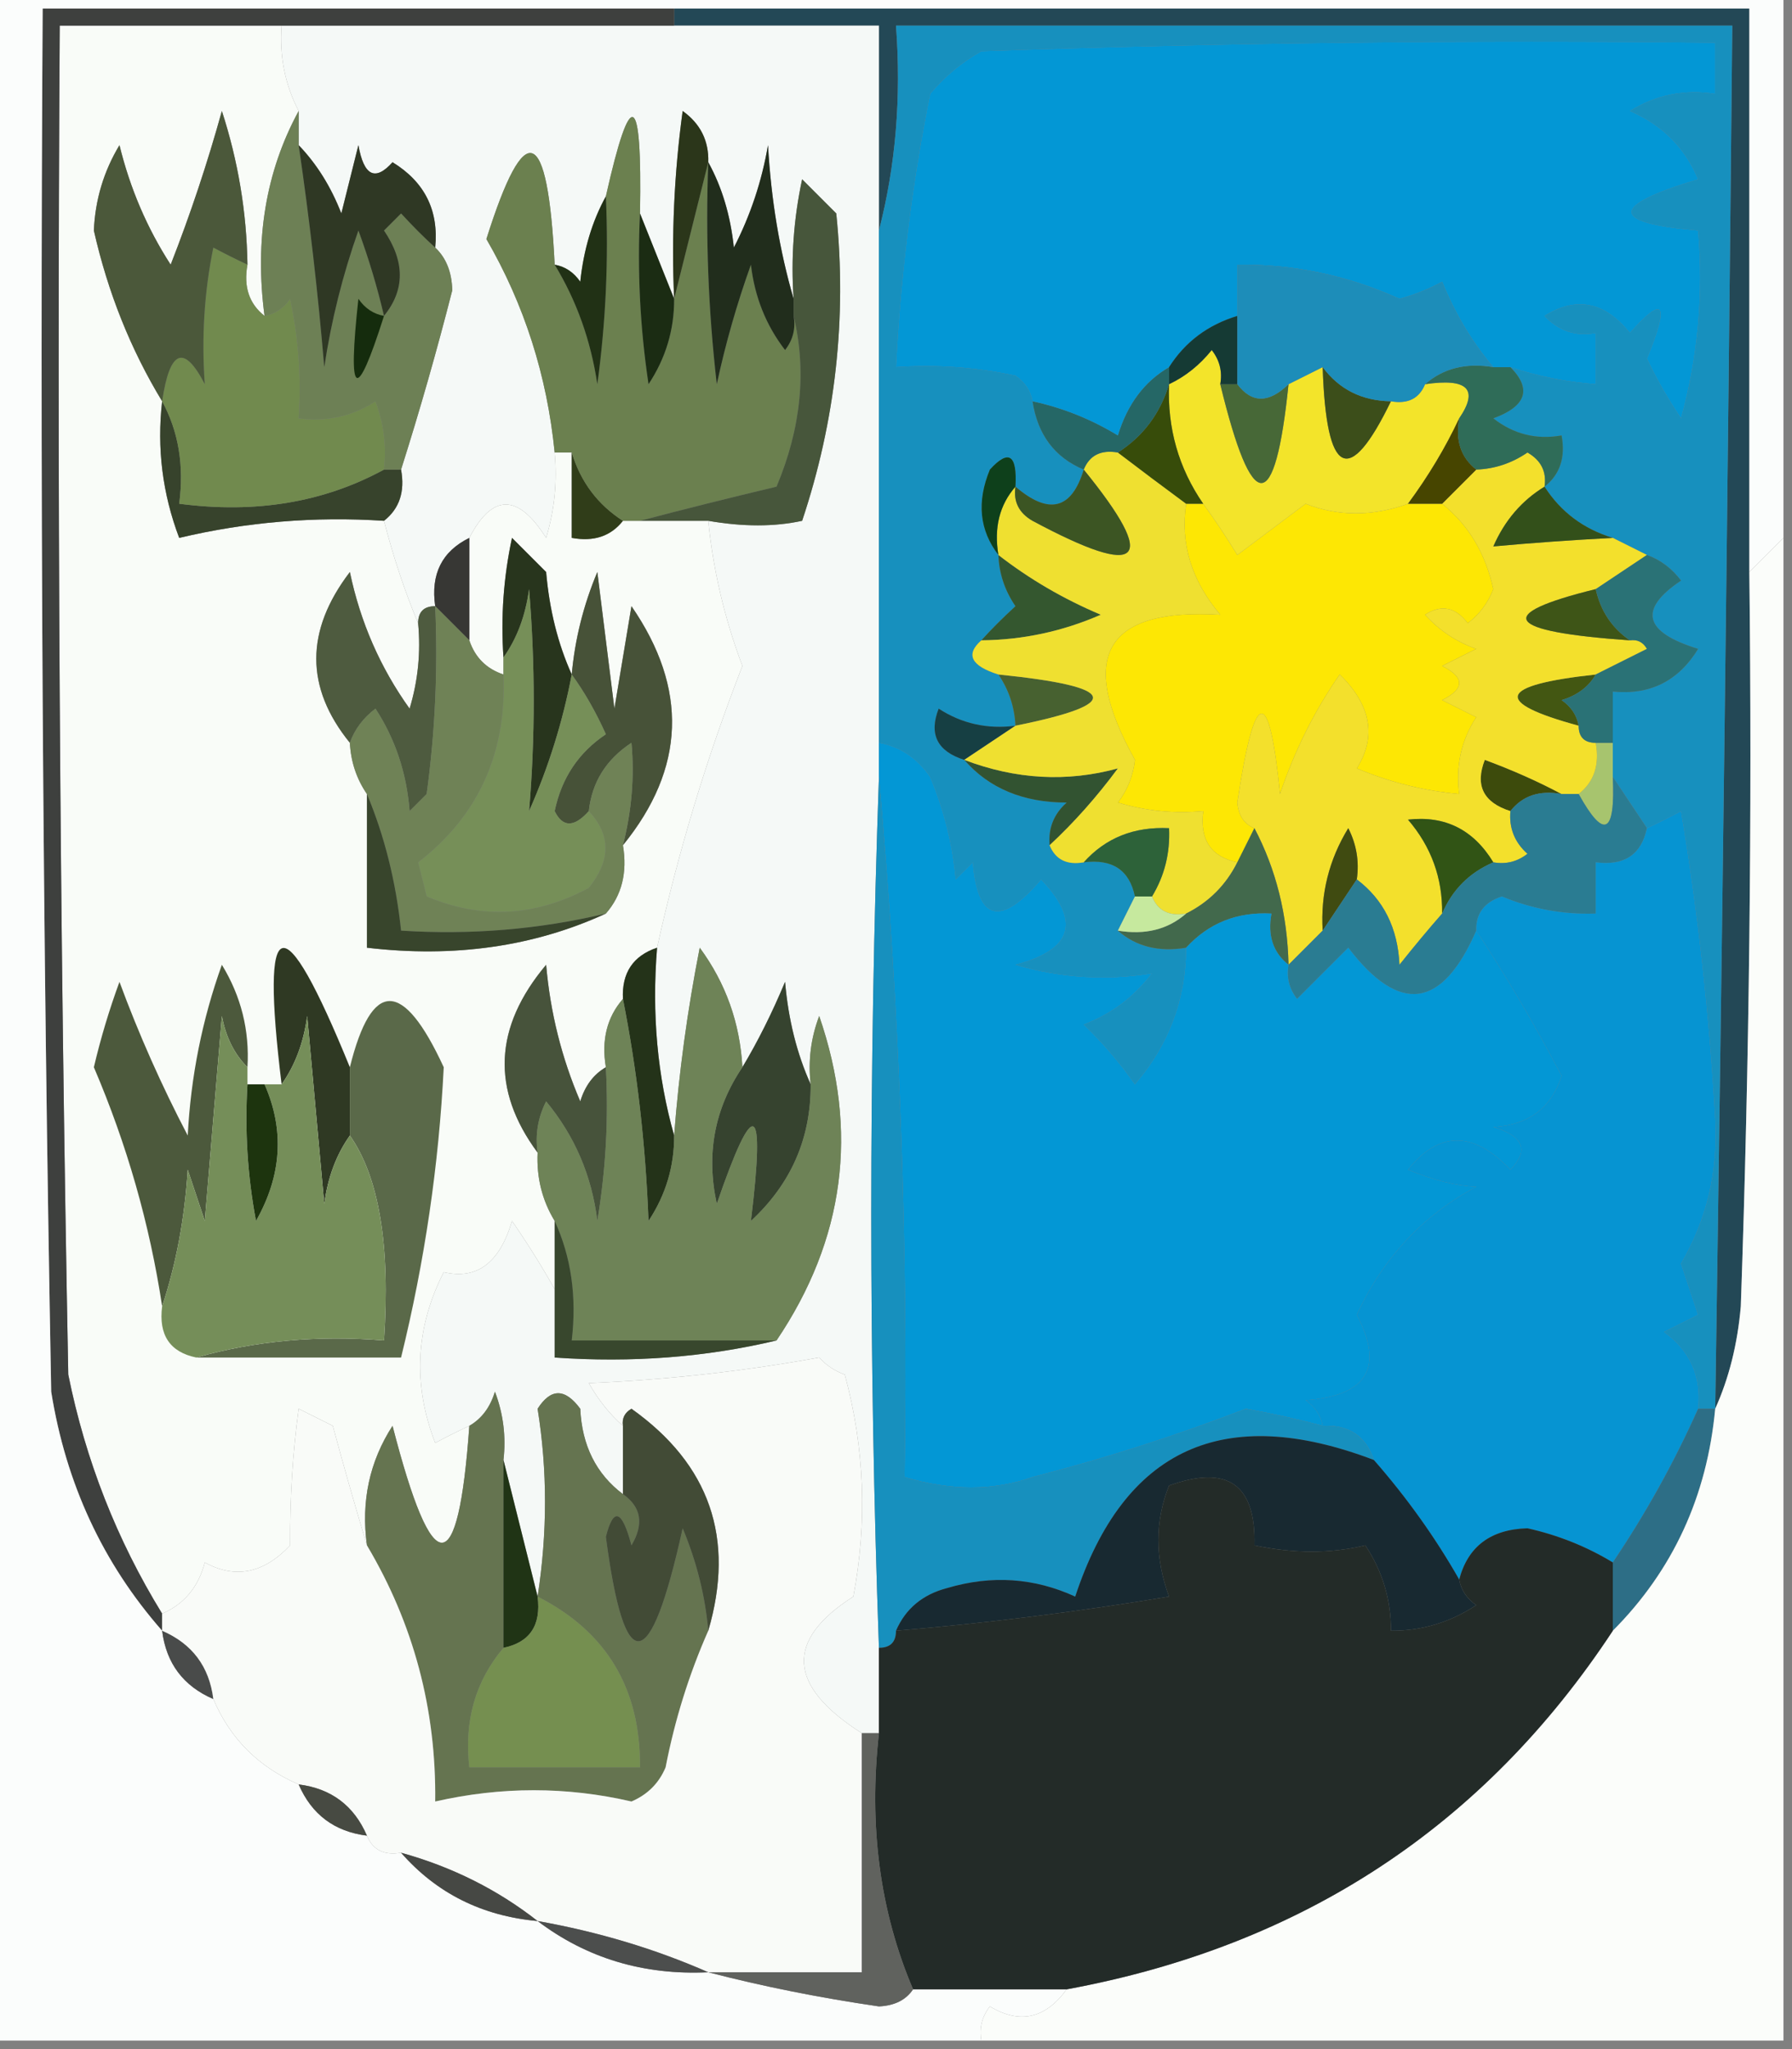 <?xml version="1.0" encoding="UTF-8"?>
<!DOCTYPE svg PUBLIC "-//W3C//DTD SVG 1.1//EN" "http://www.w3.org/Graphics/SVG/1.1/DTD/svg11.dtd">
<svg xmlns="http://www.w3.org/2000/svg" version="1.1" width="105px" height="120px" style="shape-rendering:geometricPrecision; text-rendering:geometricPrecision; image-rendering:optimizeQuality; fill-rule:evenodd; clip-rule:evenodd" xmlns:xlink="http://www.w3.org/1999/xlink">
<rect width="100%" height="100%" fill="#808080" stroke="none"/>
<g><path style="opacity:1" fill="#234856" d="M 39.5,1.5 C 39.5,1.167 39.5,0.833 39.5,0.5C 60.5,0.5 81.5,0.5 102.5,0.5C 102.5,11.5 102.5,22.5 102.5,33.5C 102.667,47.837 102.5,62.17 102,76.5C 101.809,78.708 101.309,80.708 100.5,82.5C 100.91,55.531 101.243,28.531 101.5,1.5C 85.167,1.5 68.833,1.5 52.5,1.5C 52.817,5.702 52.483,9.702 51.5,13.5C 51.5,9.5 51.5,5.5 51.5,1.5C 47.5,1.5 43.5,1.5 39.5,1.5 Z"/></g>
<g><path style="opacity:1" fill="#f5f9f7" d="M 16.5,1.5 C 24.167,1.5 31.833,1.5 39.5,1.5C 43.5,1.5 47.5,1.5 51.5,1.5C 51.5,5.5 51.5,9.5 51.5,13.5C 51.5,23.5 51.5,33.5 51.5,43.5C 51.5,44.167 51.5,44.833 51.5,45.5C 50.901,62.58 50.901,79.58 51.5,96.5C 51.5,98.167 51.5,99.833 51.5,101.5C 51.167,101.5 50.833,101.5 50.5,101.5C 46.146,98.732 45.979,96.066 50,93.5C 50.828,89.129 50.661,84.795 49.5,80.5C 48.914,80.291 48.414,79.957 48,79.5C 43.586,80.303 39.086,80.803 34.5,81C 35.066,81.995 35.733,82.828 36.5,83.5C 36.5,84.833 36.5,86.167 36.5,87.5C 34.933,86.319 34.099,84.653 34,82.5C 33.107,81.289 32.274,81.289 31.5,82.5C 32.079,86.096 32.079,89.763 31.5,93.5C 30.833,90.833 30.167,88.167 29.5,85.5C 29.657,84.127 29.49,82.793 29,81.5C 28.722,82.416 28.222,83.082 27.5,83.5C 26.85,83.804 26.183,84.137 25.5,84.5C 24.177,81.087 24.344,77.753 26,74.5C 27.943,74.959 29.276,73.959 30,71.5C 30.934,72.858 31.768,74.192 32.5,75.5C 32.5,76.833 32.5,78.167 32.5,79.5C 37.032,79.818 41.366,79.485 45.5,78.5C 49.492,72.577 50.325,66.244 48,59.5C 47.51,60.793 47.343,62.127 47.5,63.5C 46.691,61.708 46.191,59.708 46,57.5C 45.243,59.315 44.41,60.981 43.5,62.5C 43.357,59.903 42.523,57.569 41,55.5C 40.281,59.145 39.781,62.812 39.5,66.5C 38.518,63.038 38.185,59.371 38.5,55.5C 39.75,49.844 41.416,44.344 43.5,39C 42.455,36.23 41.788,33.397 41.5,30.5C 43.541,30.854 45.374,30.854 47,30.5C 48.959,24.631 49.625,18.631 49,12.5C 48.333,11.833 47.667,11.167 47,10.5C 46.503,12.81 46.337,15.143 46.5,17.5C 45.681,14.695 45.181,11.695 45,8.5C 44.64,10.608 43.973,12.608 43,14.5C 42.802,12.618 42.302,10.952 41.5,9.5C 41.539,8.244 41.039,7.244 40,6.5C 39.501,10.152 39.335,13.818 39.5,17.5C 38.833,15.833 38.167,14.167 37.5,12.5C 37.629,5.325 36.962,4.991 35.5,11.5C 34.698,12.952 34.198,14.618 34,16.5C 33.617,15.944 33.117,15.611 32.5,15.5C 32.099,7.315 30.765,6.815 28.5,14C 30.721,17.831 32.054,21.998 32.5,26.5C 32.66,28.199 32.493,29.866 32,31.5C 30.35,28.894 28.85,28.894 27.5,31.5C 25.896,32.287 25.229,33.62 25.5,35.5C 24.833,35.5 24.5,35.833 24.5,36.5C 23.715,34.626 23.048,32.626 22.5,30.5C 23.404,29.791 23.737,28.791 23.5,27.5C 24.596,24.044 25.596,20.544 26.5,17C 26.472,15.93 26.139,15.097 25.5,14.5C 25.716,12.319 24.883,10.653 23,9.5C 21.984,10.634 21.317,10.301 21,8.5C 20.667,9.833 20.333,11.167 20,12.5C 19.392,10.934 18.558,9.6 17.5,8.5C 17.5,7.833 17.5,7.167 17.5,6.5C 16.699,4.958 16.366,3.292 16.5,1.5 Z"/></g>
<g><path style="opacity:1" fill="#f9fcf8" d="M 16.5,1.5 C 16.366,3.292 16.699,4.958 17.5,6.5C 15.577,10.029 14.911,14.029 15.5,18.5C 14.596,17.791 14.263,16.791 14.5,15.5C 14.453,12.432 13.953,9.432 13,6.5C 12.152,9.56 11.152,12.56 10,15.5C 8.619,13.365 7.619,11.032 7,8.5C 6.077,10.034 5.577,11.701 5.5,13.5C 6.321,17.128 7.655,20.461 9.5,23.5C 9.187,26.247 9.52,28.913 10.5,31.5C 14.43,30.567 18.43,30.234 22.5,30.5C 23.048,32.626 23.715,34.626 24.5,36.5C 24.66,38.199 24.494,39.866 24,41.5C 22.282,39.103 21.115,36.436 20.5,33.5C 17.878,36.935 17.878,40.269 20.5,43.5C 20.557,44.609 20.89,45.609 21.5,46.5C 21.5,49.5 21.5,52.5 21.5,55.5C 26.619,56.103 31.285,55.436 35.5,53.5C 36.434,52.432 36.768,51.099 36.5,49.5C 40.162,44.999 40.328,40.332 37,35.5C 36.667,37.5 36.333,39.5 36,41.5C 35.667,38.833 35.333,36.167 35,33.5C 34.187,35.436 33.687,37.436 33.5,39.5C 32.691,37.708 32.191,35.708 32,33.5C 31.333,32.833 30.667,32.167 30,31.5C 29.503,33.81 29.337,36.143 29.5,38.5C 29.5,38.833 29.5,39.167 29.5,39.5C 28.5,39.167 27.833,38.5 27.5,37.5C 27.5,35.5 27.5,33.5 27.5,31.5C 28.85,28.894 30.35,28.894 32,31.5C 32.493,29.866 32.66,28.199 32.5,26.5C 32.833,26.5 33.167,26.5 33.5,26.5C 33.5,28.167 33.5,29.833 33.5,31.5C 34.791,31.737 35.791,31.404 36.5,30.5C 36.833,30.5 37.167,30.5 37.5,30.5C 38.833,30.5 40.167,30.5 41.5,30.5C 41.788,33.397 42.455,36.23 43.5,39C 41.416,44.344 39.75,49.844 38.5,55.5C 37.094,55.973 36.427,56.973 36.5,58.5C 35.566,59.568 35.232,60.901 35.5,62.5C 34.778,62.917 34.278,63.584 34,64.5C 32.908,61.956 32.241,59.289 32,56.5C 28.937,60.147 28.77,63.814 31.5,67.5C 31.433,68.959 31.766,70.292 32.5,71.5C 32.5,72.833 32.5,74.167 32.5,75.5C 31.768,74.192 30.934,72.858 30,71.5C 29.276,73.959 27.943,74.959 26,74.5C 24.344,77.753 24.177,81.087 25.5,84.5C 26.183,84.137 26.85,83.804 27.5,83.5C 26.853,92.627 25.353,92.627 23,83.5C 21.648,85.594 21.148,87.927 21.5,90.5C 20.835,88.302 20.168,85.969 19.5,83.5C 18.833,83.167 18.167,82.833 17.5,82.5C 17.149,85.084 16.983,87.751 17,90.5C 15.445,92.146 13.778,92.479 12,91.5C 11.623,92.942 10.79,93.942 9.5,94.5C 6.845,90.185 5.012,85.518 4,80.5C 3.5,54.169 3.333,27.835 3.5,1.5C 7.833,1.5 12.167,1.5 16.5,1.5 Z"/></g>
<g><path style="opacity:1" fill="#28351d" d="M 33.5,39.5 C 32.978,42.253 32.145,44.92 31,47.5C 31.363,43.199 31.363,38.866 31,34.5C 30.79,36.058 30.29,37.392 29.5,38.5C 29.337,36.143 29.503,33.81 30,31.5C 30.667,32.167 31.333,32.833 32,33.5C 32.191,35.708 32.691,37.708 33.5,39.5 Z"/></g>
<g><path style="opacity:1" fill="#373734" d="M 27.5,31.5 C 27.5,33.5 27.5,35.5 27.5,37.5C 26.833,36.833 26.167,36.167 25.5,35.5C 25.229,33.62 25.896,32.287 27.5,31.5 Z"/></g>
<g><path style="opacity:1" fill="#4e5b3f" d="M 24.5,36.5 C 24.5,35.833 24.833,35.5 25.5,35.5C 25.665,39.182 25.499,42.848 25,46.5C 24.667,46.833 24.333,47.167 24,47.5C 23.829,45.285 23.163,43.285 22,41.5C 21.283,42.044 20.783,42.711 20.5,43.5C 17.878,40.269 17.878,36.935 20.5,33.5C 21.115,36.436 22.282,39.103 24,41.5C 24.494,39.866 24.66,38.199 24.5,36.5 Z"/></g>
<g><path style="opacity:1" fill="#475238" d="M 36.5,49.5 C 37.014,47.488 37.181,45.488 37,43.5C 35.519,44.471 34.685,45.804 34.5,47.5C 33.636,48.463 32.97,48.463 32.5,47.5C 32.901,45.566 33.901,44.066 35.5,43C 34.915,41.698 34.248,40.531 33.5,39.5C 33.687,37.436 34.187,35.436 35,33.5C 35.333,36.167 35.667,38.833 36,41.5C 36.333,39.5 36.667,37.5 37,35.5C 40.328,40.332 40.162,44.999 36.5,49.5 Z"/></g>
<g><path style="opacity:1" fill="#768f58" d="M 33.5,39.5 C 34.248,40.531 34.915,41.698 35.5,43C 33.901,44.066 32.901,45.566 32.5,47.5C 32.97,48.463 33.636,48.463 34.5,47.5C 35.801,48.885 35.801,50.385 34.5,52C 31.376,53.688 28.209,53.854 25,52.5C 24.833,51.833 24.667,51.167 24.5,50.5C 28.025,47.777 29.692,44.11 29.5,39.5C 29.5,39.167 29.5,38.833 29.5,38.5C 30.29,37.392 30.79,36.058 31,34.5C 31.363,38.866 31.363,43.199 31,47.5C 32.145,44.92 32.978,42.253 33.5,39.5 Z"/></g>
<g><path style="opacity:1" fill="#1790be" d="M 100.5,82.5 C 100.167,82.5 99.833,82.5 99.5,82.5C 99.704,80.61 99.037,79.11 97.5,78C 98.167,77.667 98.833,77.333 99.5,77C 99.167,76 98.833,75 98.5,74C 100.014,71.413 100.68,68.579 100.5,65.5C 100.163,59.461 99.497,53.461 98.5,47.5C 97.817,47.863 97.15,48.196 96.5,48.5C 95.833,47.5 95.167,46.5 94.5,45.5C 94.5,44.833 94.5,44.167 94.5,43.5C 94.5,42.5 94.5,41.5 94.5,40.5C 96.681,40.716 98.347,39.883 99.5,38C 96.311,37.019 95.978,35.686 98.5,34C 97.956,33.283 97.289,32.783 96.5,32.5C 95.833,32.167 95.167,31.833 94.5,31.5C 92.781,30.978 91.448,29.978 90.5,28.5C 91.404,27.791 91.737,26.791 91.5,25.5C 90.022,25.762 88.689,25.429 87.5,24.5C 89.435,23.787 89.768,22.787 88.5,21.5C 90.117,22.038 91.784,22.371 93.5,22.5C 93.5,21.5 93.5,20.5 93.5,19.5C 92.325,19.719 91.325,19.386 90.5,18.5C 92.365,17.334 94.032,17.667 95.5,19.5C 97.508,17.238 97.841,17.738 96.5,21C 97.071,22.205 97.738,23.372 98.5,24.5C 99.489,20.893 99.823,17.226 99.5,13.5C 94.305,13.058 94.305,12.058 99.5,10.5C 98.724,8.644 97.391,7.311 95.5,6.5C 97.045,5.548 98.712,5.215 100.5,5.5C 100.5,4.5 100.5,3.5 100.5,2.5C 86.163,2.333 71.829,2.5 57.5,3C 56.354,3.645 55.354,4.478 54.5,5.5C 53.438,10.788 52.771,16.121 52.5,21.5C 54.857,21.337 57.19,21.503 59.5,22C 60.056,22.383 60.389,22.883 60.5,23.5C 60.799,25.455 61.799,26.789 63.5,27.5C 62.789,29.842 61.456,30.175 59.5,28.5C 59.607,26.621 59.107,26.288 58,27.5C 57.22,29.387 57.387,31.054 58.5,32.5C 58.539,33.583 58.873,34.583 59.5,35.5C 58.757,36.182 58.091,36.849 57.5,37.5C 56.561,38.327 56.895,38.994 58.5,39.5C 59.11,40.391 59.443,41.391 59.5,42.5C 57.856,42.714 56.356,42.38 55,41.5C 54.415,42.998 54.915,43.998 56.5,44.5C 57.949,46.164 59.949,46.998 62.5,47C 61.748,47.671 61.414,48.504 61.5,49.5C 61.842,50.338 62.508,50.672 63.5,50.5C 65.179,50.285 66.179,50.952 66.5,52.5C 66.167,53.167 65.833,53.833 65.5,54.5C 66.568,55.434 67.901,55.768 69.5,55.5C 69.483,58.523 68.483,61.19 66.5,63.5C 65.618,62.24 64.618,61.074 63.5,60C 65.116,59.385 66.45,58.385 67.5,57C 64.801,57.438 62.135,57.272 59.5,56.5C 62.853,55.619 63.353,53.953 61,51.5C 58.626,54.288 57.293,53.954 57,50.5C 56.667,50.833 56.333,51.167 56,51.5C 55.808,49.423 55.308,47.423 54.5,45.5C 53.735,44.388 52.735,43.721 51.5,43.5C 51.5,33.5 51.5,23.5 51.5,13.5C 52.483,9.702 52.817,5.702 52.5,1.5C 68.833,1.5 85.167,1.5 101.5,1.5C 101.243,28.531 100.91,55.531 100.5,82.5 Z"/></g>
<g><path style="opacity:1" fill="#a7c46e" d="M 93.5,43.5 C 93.833,43.5 94.167,43.5 94.5,43.5C 94.5,44.167 94.5,44.833 94.5,45.5C 94.655,48.853 93.988,49.186 92.5,46.5C 93.404,45.791 93.737,44.791 93.5,43.5 Z"/></g>
<g><path style="opacity:1" fill="#3d4b0c" d="M 91.5,46.5 C 90.209,46.263 89.209,46.596 88.5,47.5C 86.915,46.998 86.415,45.998 87,44.5C 88.623,45.099 90.123,45.766 91.5,46.5 Z"/></g>
<g><path style="opacity:1" fill="#325331" d="M 56.5,44.5 C 59.513,45.648 62.513,45.815 65.5,45C 64.267,46.667 62.934,48.167 61.5,49.5C 61.414,48.504 61.748,47.671 62.5,47C 59.949,46.998 57.949,46.164 56.5,44.5 Z"/></g>
<g><path style="opacity:1" fill="#163f43" d="M 59.5,42.5 C 58.5,43.167 57.5,43.833 56.5,44.5C 54.915,43.998 54.415,42.998 55,41.5C 56.356,42.38 57.856,42.714 59.5,42.5 Z"/></g>
<g><path style="opacity:1" fill="#435712" d="M 93.5,39.5 C 93.082,40.222 92.416,40.722 91.5,41C 92.056,41.383 92.389,41.883 92.5,42.5C 87.427,41.122 87.76,40.122 93.5,39.5 Z"/></g>
<g><path style="opacity:1" fill="#f3e02c" d="M 90.5,28.5 C 89.163,29.315 88.163,30.482 87.5,32C 89.751,31.793 92.085,31.627 94.5,31.5C 95.167,31.833 95.833,32.167 96.5,32.5C 95.5,33.167 94.5,33.833 93.5,34.5C 87.476,35.983 88.142,36.983 95.5,37.5C 95.938,37.435 96.272,37.601 96.5,38C 95.473,38.513 94.473,39.013 93.5,39.5C 87.76,40.122 87.427,41.122 92.5,42.5C 92.5,43.167 92.833,43.5 93.5,43.5C 93.737,44.791 93.404,45.791 92.5,46.5C 92.167,46.5 91.833,46.5 91.5,46.5C 90.123,45.766 88.623,45.099 87,44.5C 86.415,45.998 86.915,46.998 88.5,47.5C 88.414,48.496 88.748,49.329 89.5,50C 88.906,50.464 88.239,50.631 87.5,50.5C 86.335,48.584 84.668,47.751 82.5,48C 83.861,49.584 84.528,51.418 84.5,53.5C 83.685,54.429 82.852,55.429 82,56.5C 81.9,54.347 81.067,52.681 79.5,51.5C 79.65,50.448 79.483,49.448 79,48.5C 77.872,50.345 77.372,52.345 77.5,54.5C 76.833,55.167 76.167,55.833 75.5,56.5C 75.435,53.572 74.768,50.905 73.5,48.5C 72.903,48.265 72.57,47.765 72.5,47C 73.522,40.229 74.356,40.062 75,46.5C 75.861,43.949 77.028,41.616 78.5,39.5C 80.332,41.298 80.665,43.132 79.5,45C 81.436,45.813 83.436,46.313 85.5,46.5C 85.287,44.856 85.62,43.356 86.5,42C 85.833,41.667 85.167,41.333 84.5,41C 85.833,40.333 85.833,39.667 84.5,39C 85.167,38.667 85.833,38.333 86.5,38C 85.328,37.581 84.328,36.915 83.5,36C 84.449,35.383 85.282,35.549 86,36.5C 86.692,35.975 87.192,35.308 87.5,34.5C 87.043,32.402 86.043,30.736 84.5,29.5C 85.167,28.833 85.833,28.167 86.5,27.5C 87.583,27.461 88.583,27.127 89.5,26.5C 90.297,26.957 90.631,27.624 90.5,28.5 Z"/></g>
<g><path style="opacity:1" fill="#476130" d="M 58.5,39.5 C 65.541,40.214 65.875,41.214 59.5,42.5C 59.443,41.391 59.11,40.391 58.5,39.5 Z"/></g>
<g><path style="opacity:1" fill="#3e5517" d="M 93.5,34.5 C 93.782,35.778 94.449,36.778 95.5,37.5C 88.142,36.983 87.476,35.983 93.5,34.5 Z"/></g>
<g><path style="opacity:1" fill="#34572f" d="M 58.5,32.5 C 60.308,33.907 62.308,35.074 64.5,36C 62.26,36.977 59.927,37.477 57.5,37.5C 58.091,36.849 58.757,36.182 59.5,35.5C 58.873,34.583 58.539,33.583 58.5,32.5 Z"/></g>
<g><path style="opacity:1" fill="#2a7276" d="M 96.5,32.5 C 97.289,32.783 97.956,33.283 98.5,34C 95.978,35.686 96.311,37.019 99.5,38C 98.347,39.883 96.681,40.716 94.5,40.5C 94.5,41.5 94.5,42.5 94.5,43.5C 94.167,43.5 93.833,43.5 93.5,43.5C 92.833,43.5 92.5,43.167 92.5,42.5C 92.389,41.883 92.056,41.383 91.5,41C 92.416,40.722 93.082,40.222 93.5,39.5C 94.473,39.013 95.473,38.513 96.5,38C 96.272,37.601 95.938,37.435 95.5,37.5C 94.449,36.778 93.782,35.778 93.5,34.5C 94.5,33.833 95.5,33.167 96.5,32.5 Z"/></g>
<g><path style="opacity:1" fill="#efe030" d="M 63.5,27.5 C 63.842,26.662 64.508,26.328 65.5,26.5C 66.795,27.488 68.128,28.488 69.5,29.5C 69.146,31.84 69.813,34.006 71.5,36C 64.769,35.593 63.102,38.426 66.5,44.5C 66.392,45.442 66.058,46.275 65.5,47C 67.134,47.493 68.801,47.66 70.5,47.5C 70.285,49.179 70.952,50.179 72.5,50.5C 71.833,51.833 70.833,52.833 69.5,53.5C 68.508,53.672 67.842,53.338 67.5,52.5C 68.234,51.292 68.567,49.959 68.5,48.5C 66.447,48.402 64.78,49.069 63.5,50.5C 62.508,50.672 61.842,50.338 61.5,49.5C 62.934,48.167 64.267,46.667 65.5,45C 62.513,45.815 59.513,45.648 56.5,44.5C 57.5,43.833 58.5,43.167 59.5,42.5C 65.875,41.214 65.541,40.214 58.5,39.5C 56.895,38.994 56.561,38.327 57.5,37.5C 59.927,37.477 62.26,36.977 64.5,36C 62.308,35.074 60.308,33.907 58.5,32.5C 58.232,30.901 58.566,29.568 59.5,28.5C 59.369,29.376 59.703,30.043 60.5,30.5C 66.929,33.944 67.929,32.944 63.5,27.5 Z"/></g>
<g><path style="opacity:1" fill="#fde704" d="M 69.5,29.5 C 69.833,29.5 70.167,29.5 70.5,29.5C 71.158,30.398 71.824,31.398 72.5,32.5C 73.833,31.5 75.167,30.5 76.5,29.5C 78.416,30.248 80.416,30.248 82.5,29.5C 83.167,29.5 83.833,29.5 84.5,29.5C 86.043,30.736 87.043,32.402 87.5,34.5C 87.192,35.308 86.692,35.975 86,36.5C 85.282,35.549 84.449,35.383 83.5,36C 84.328,36.915 85.328,37.581 86.5,38C 85.833,38.333 85.167,38.667 84.5,39C 85.833,39.667 85.833,40.333 84.5,41C 85.167,41.333 85.833,41.667 86.5,42C 85.62,43.356 85.287,44.856 85.5,46.5C 83.436,46.313 81.436,45.813 79.5,45C 80.665,43.132 80.332,41.298 78.5,39.5C 77.028,41.616 75.861,43.949 75,46.5C 74.356,40.062 73.522,40.229 72.5,47C 72.57,47.765 72.903,48.265 73.5,48.5C 73.167,49.167 72.833,49.833 72.5,50.5C 70.952,50.179 70.285,49.179 70.5,47.5C 68.801,47.66 67.134,47.493 65.5,47C 66.058,46.275 66.392,45.442 66.5,44.5C 63.102,38.426 64.769,35.593 71.5,36C 69.813,34.006 69.146,31.84 69.5,29.5 Z"/></g>
<g><path style="opacity:1" fill="#2d6239" d="M 67.5,52.5 C 67.167,52.5 66.833,52.5 66.5,52.5C 66.179,50.952 65.179,50.285 63.5,50.5C 64.78,49.069 66.447,48.402 68.5,48.5C 68.567,49.959 68.234,51.292 67.5,52.5 Z"/></g>
<g><path style="opacity:1" fill="#6f8256" d="M 25.5,35.5 C 26.167,36.167 26.833,36.833 27.5,37.5C 27.833,38.5 28.5,39.167 29.5,39.5C 29.692,44.11 28.025,47.777 24.5,50.5C 24.667,51.167 24.833,51.833 25,52.5C 28.209,53.854 31.376,53.688 34.5,52C 35.801,50.385 35.801,48.885 34.5,47.5C 34.685,45.804 35.519,44.471 37,43.5C 37.181,45.488 37.014,47.488 36.5,49.5C 36.768,51.099 36.434,52.432 35.5,53.5C 31.6,54.43 27.6,54.763 23.5,54.5C 23.198,51.627 22.531,48.961 21.5,46.5C 20.89,45.609 20.557,44.609 20.5,43.5C 20.783,42.711 21.283,42.044 22,41.5C 23.163,43.285 23.829,45.285 24,47.5C 24.333,47.167 24.667,46.833 25,46.5C 25.499,42.848 25.665,39.182 25.5,35.5 Z"/></g>
<g><path style="opacity:1" fill="#404b11" d="M 79.5,51.5 C 78.833,52.5 78.167,53.5 77.5,54.5C 77.372,52.345 77.872,50.345 79,48.5C 79.483,49.448 79.65,50.448 79.5,51.5 Z"/></g>
<g><path style="opacity:1" fill="#315415" d="M 87.5,50.5 C 86.1,51.1 85.1,52.1 84.5,53.5C 84.528,51.418 83.861,49.584 82.5,48C 84.668,47.751 86.335,48.584 87.5,50.5 Z"/></g>
<g><path style="opacity:1" fill="#42694c" d="M 73.5,48.5 C 74.768,50.905 75.435,53.572 75.5,56.5C 74.596,55.791 74.263,54.791 74.5,53.5C 72.486,53.392 70.82,54.058 69.5,55.5C 67.901,55.768 66.568,55.434 65.5,54.5C 67.099,54.768 68.432,54.434 69.5,53.5C 70.833,52.833 71.833,51.833 72.5,50.5C 72.833,49.833 73.167,49.167 73.5,48.5 Z"/></g>
<g><path style="opacity:1" fill="#c6e99e" d="M 66.5,52.5 C 66.833,52.5 67.167,52.5 67.5,52.5C 67.842,53.338 68.508,53.672 69.5,53.5C 68.432,54.434 67.099,54.768 65.5,54.5C 65.833,53.833 66.167,53.167 66.5,52.5 Z"/></g>
<g><path style="opacity:1" fill="#3e403e" d="M 39.5,0.5 C 39.5,0.833 39.5,1.167 39.5,1.5C 31.833,1.5 24.167,1.5 16.5,1.5C 12.167,1.5 7.833,1.5 3.5,1.5C 3.333,27.835 3.5,54.169 4,80.5C 5.012,85.518 6.845,90.185 9.5,94.5C 9.5,94.833 9.5,95.167 9.5,95.5C 6.026,91.547 3.86,86.88 3,81.5C 2.5,54.502 2.333,27.502 2.5,0.5C 14.833,0.5 27.167,0.5 39.5,0.5 Z"/></g>
<g><path style="opacity:1" fill="#38452c" d="M 21.5,46.5 C 22.531,48.961 23.198,51.627 23.5,54.5C 27.6,54.763 31.6,54.43 35.5,53.5C 31.285,55.436 26.619,56.103 21.5,55.5C 21.5,52.5 21.5,49.5 21.5,46.5 Z"/></g>
<g><path style="opacity:1" fill="#2a7c92" d="M 94.5,45.5 C 95.167,46.5 95.833,47.5 96.5,48.5C 96.179,50.048 95.179,50.715 93.5,50.5C 93.5,51.5 93.5,52.5 93.5,53.5C 91.599,53.567 89.766,53.233 88,52.5C 86.97,52.836 86.47,53.503 86.5,54.5C 84.5,59.093 82,59.427 79,55.5C 78,56.5 77,57.5 76,58.5C 75.536,57.906 75.369,57.239 75.5,56.5C 76.167,55.833 76.833,55.167 77.5,54.5C 78.167,53.5 78.833,52.5 79.5,51.5C 81.067,52.681 81.9,54.347 82,56.5C 82.852,55.429 83.685,54.429 84.5,53.5C 85.1,52.1 86.1,51.1 87.5,50.5C 88.239,50.631 88.906,50.464 89.5,50C 88.748,49.329 88.414,48.496 88.5,47.5C 89.209,46.596 90.209,46.263 91.5,46.5C 91.833,46.5 92.167,46.5 92.5,46.5C 93.988,49.186 94.655,48.853 94.5,45.5 Z"/></g>
<g><path style="opacity:1" fill="#2f3923" d="M 20.5,62.5 C 20.5,63.833 20.5,65.167 20.5,66.5C 19.71,67.609 19.21,68.942 19,70.5C 18.667,66.833 18.333,63.167 18,59.5C 17.79,61.058 17.29,62.392 16.5,63.5C 15.236,53.199 16.569,52.865 20.5,62.5 Z"/></g>
<g><path style="opacity:1" fill="#36432f" d="M 47.5,63.5 C 47.519,66.659 46.352,69.326 44,71.5C 44.857,64.467 44.19,64.134 42,70.5C 41.363,67.59 41.863,64.923 43.5,62.5C 44.41,60.981 45.243,59.315 46,57.5C 46.191,59.708 46.691,61.708 47.5,63.5 Z"/></g>
<g><path style="opacity:1" fill="#0397d5" d="M 51.5,43.5 C 52.735,43.721 53.735,44.388 54.5,45.5C 55.308,47.423 55.808,49.423 56,51.5C 56.333,51.167 56.667,50.833 57,50.5C 57.293,53.954 58.626,54.288 61,51.5C 63.353,53.953 62.853,55.619 59.5,56.5C 62.135,57.272 64.801,57.438 67.5,57C 66.45,58.385 65.116,59.385 63.5,60C 64.618,61.074 65.618,62.24 66.5,63.5C 68.483,61.19 69.483,58.523 69.5,55.5C 70.82,54.058 72.486,53.392 74.5,53.5C 74.263,54.791 74.596,55.791 75.5,56.5C 75.369,57.239 75.536,57.906 76,58.5C 77,57.5 78,56.5 79,55.5C 82,59.427 84.5,59.093 86.5,54.5C 88.252,57.153 89.919,59.987 91.5,63C 90.907,64.882 89.573,65.882 87.5,66C 89.27,66.535 89.604,67.369 88.5,68.5C 86.326,66.219 84.326,66.219 82.5,68.5C 83.98,69.113 85.313,69.446 86.5,69.5C 83.374,71.172 81.04,73.672 79.5,77C 81.111,80.078 80.111,81.744 76.5,82C 77.056,82.383 77.389,82.883 77.5,83.5C 76.033,83.106 74.533,82.773 73,82.5C 68.92,84.074 64.753,85.408 60.5,86.5C 58.22,87.311 55.72,87.311 53,86.5C 53.217,72.8 52.717,59.133 51.5,45.5C 51.5,44.833 51.5,44.167 51.5,43.5 Z"/></g>
<g><path style="opacity:1" fill="#47533b" d="M 35.5,62.5 C 35.665,65.518 35.498,68.518 35,71.5C 34.677,68.859 33.677,66.525 32,64.5C 31.517,65.448 31.351,66.448 31.5,67.5C 28.77,63.814 28.937,60.147 32,56.5C 32.241,59.289 32.908,61.956 34,64.5C 34.278,63.584 34.778,62.917 35.5,62.5 Z"/></g>
<g><path style="opacity:1" fill="#0694d2" d="M 99.5,82.5 C 98.093,85.649 96.426,88.649 94.5,91.5C 92.967,90.569 91.3,89.902 89.5,89.5C 87.347,89.561 86.014,90.561 85.5,92.5C 84.091,90.028 82.424,87.695 80.5,85.5C 80.027,84.094 79.027,83.427 77.5,83.5C 77.389,82.883 77.056,82.383 76.5,82C 80.111,81.744 81.111,80.078 79.5,77C 81.04,73.672 83.374,71.172 86.5,69.5C 85.313,69.446 83.98,69.113 82.5,68.5C 84.326,66.219 86.326,66.219 88.5,68.5C 89.604,67.369 89.27,66.535 87.5,66C 89.573,65.882 90.907,64.882 91.5,63C 89.919,59.987 88.252,57.153 86.5,54.5C 86.47,53.503 86.97,52.836 88,52.5C 89.766,53.233 91.599,53.567 93.5,53.5C 93.5,52.5 93.5,51.5 93.5,50.5C 95.179,50.715 96.179,50.048 96.5,48.5C 97.15,48.196 97.817,47.863 98.5,47.5C 99.497,53.461 100.163,59.461 100.5,65.5C 100.68,68.579 100.014,71.413 98.5,74C 98.833,75 99.167,76 99.5,77C 98.833,77.333 98.167,77.667 97.5,78C 99.037,79.11 99.704,80.61 99.5,82.5 Z"/></g>
<g><path style="opacity:1" fill="#fbfdfc" d="M -0.5,-0.5 C 34.5,-0.5 69.5,-0.5 104.5,-0.5C 104.5,10.167 104.5,20.833 104.5,31.5C 103.833,32.167 103.167,32.833 102.5,33.5C 102.5,22.5 102.5,11.5 102.5,0.5C 81.5,0.5 60.5,0.5 39.5,0.5C 27.167,0.5 14.833,0.5 2.5,0.5C 2.333,27.502 2.5,54.502 3,81.5C 3.86,86.88 6.026,91.547 9.5,95.5C 9.738,97.404 10.738,98.738 12.5,99.5C 13.478,101.812 15.145,103.478 17.5,104.5C 18.262,106.262 19.596,107.262 21.5,107.5C 21.842,108.338 22.508,108.672 23.5,108.5C 25.579,110.873 28.246,112.206 31.5,112.5C 34.381,114.68 37.714,115.68 41.5,115.5C 44.665,116.322 47.998,116.989 51.5,117.5C 52.416,117.457 53.083,117.124 53.5,116.5C 56.5,116.5 59.5,116.5 62.5,116.5C 61.249,118.22 59.749,118.553 58,117.5C 57.536,118.094 57.369,118.761 57.5,119.5C 38.167,119.5 18.833,119.5 -0.5,119.5C -0.5,79.5 -0.5,39.5 -0.5,-0.5 Z"/></g>
<g><path style="opacity:1" fill="#33501a" d="M 90.5,28.5 C 91.448,29.978 92.781,30.978 94.5,31.5C 92.085,31.627 89.751,31.793 87.5,32C 88.163,30.482 89.163,29.315 90.5,28.5 Z"/></g>
<g><path style="opacity:1" fill="#3c5523" d="M 63.5,27.5 C 67.929,32.944 66.929,33.944 60.5,30.5C 59.703,30.043 59.369,29.376 59.5,28.5C 61.456,30.175 62.789,29.842 63.5,27.5 Z"/></g>
<g><path style="opacity:1" fill="#f3e42a" d="M 71.5,22.5 C 73.375,30.216 74.708,30.216 75.5,22.5C 76.167,22.167 76.833,21.833 77.5,21.5C 77.709,27.897 79.042,28.564 81.5,23.5C 82.492,23.672 83.158,23.338 83.5,22.5C 85.993,22.131 86.66,22.797 85.5,24.5C 84.692,26.22 83.692,27.887 82.5,29.5C 80.416,30.248 78.416,30.248 76.5,29.5C 75.167,30.5 73.833,31.5 72.5,32.5C 71.824,31.398 71.158,30.398 70.5,29.5C 69.061,27.412 68.394,25.079 68.5,22.5C 69.458,22.047 70.292,21.381 71,20.5C 71.464,21.094 71.631,21.761 71.5,22.5 Z"/></g>
<g><path style="opacity:1" fill="#0e401b" d="M 59.5,28.5 C 58.566,29.568 58.232,30.901 58.5,32.5C 57.387,31.054 57.22,29.387 58,27.5C 59.107,26.288 59.607,26.621 59.5,28.5 Z"/></g>
<g><path style="opacity:1" fill="#37432c" d="M 9.5,23.5 C 10.461,25.265 10.795,27.265 10.5,29.5C 14.971,30.089 18.971,29.423 22.5,27.5C 22.833,27.5 23.167,27.5 23.5,27.5C 23.737,28.791 23.404,29.791 22.5,30.5C 18.43,30.234 14.43,30.567 10.5,31.5C 9.52,28.913 9.187,26.247 9.5,23.5 Z"/></g>
<g><path style="opacity:1" fill="#474500" d="M 85.5,24.5 C 85.263,25.791 85.596,26.791 86.5,27.5C 85.833,28.167 85.167,28.833 84.5,29.5C 83.833,29.5 83.167,29.5 82.5,29.5C 83.692,27.887 84.692,26.22 85.5,24.5 Z"/></g>
<g><path style="opacity:1" fill="#303d19" d="M 33.5,26.5 C 34.022,28.219 35.022,29.552 36.5,30.5C 35.791,31.404 34.791,31.737 33.5,31.5C 33.5,29.833 33.5,28.167 33.5,26.5 Z"/></g>
<g><path style="opacity:1" fill="#374c0a" d="M 68.5,22.5 C 68.394,25.079 69.061,27.412 70.5,29.5C 70.167,29.5 69.833,29.5 69.5,29.5C 68.128,28.488 66.795,27.488 65.5,26.5C 66.978,25.552 67.978,24.219 68.5,22.5 Z"/></g>
<g><path style="opacity:1" fill="#256766" d="M 68.5,21.5 C 68.5,21.833 68.5,22.167 68.5,22.5C 67.978,24.219 66.978,25.552 65.5,26.5C 64.508,26.328 63.842,26.662 63.5,27.5C 61.799,26.789 60.799,25.455 60.5,23.5C 62.258,23.877 63.925,24.544 65.5,25.5C 66.057,23.668 67.057,22.335 68.5,21.5 Z"/></g>
<g><path style="opacity:1" fill="#2f6c58" d="M 83.5,22.5 C 84.568,21.566 85.901,21.232 87.5,21.5C 87.833,21.5 88.167,21.5 88.5,21.5C 89.768,22.787 89.435,23.787 87.5,24.5C 88.689,25.429 90.022,25.762 91.5,25.5C 91.737,26.791 91.404,27.791 90.5,28.5C 90.631,27.624 90.297,26.957 89.5,26.5C 88.583,27.127 87.583,27.461 86.5,27.5C 85.596,26.791 85.263,25.791 85.5,24.5C 86.66,22.797 85.993,22.131 83.5,22.5 Z"/></g>
<g><path style="opacity:1" fill="#3c4e1a" d="M 77.5,21.5 C 78.467,22.806 79.801,23.473 81.5,23.5C 79.042,28.564 77.709,27.897 77.5,21.5 Z"/></g>
<g><path style="opacity:1" fill="#476837" d="M 71.5,22.5 C 71.833,22.5 72.167,22.5 72.5,22.5C 73.348,23.625 74.348,23.625 75.5,22.5C 74.708,30.216 73.375,30.216 71.5,22.5 Z"/></g>
<g><path style="opacity:1" fill="#6b804f" d="M 37.5,12.5 C 37.335,15.85 37.502,19.183 38,22.5C 39.009,20.975 39.509,19.308 39.5,17.5C 40.167,14.833 40.833,12.167 41.5,9.5C 41.334,13.846 41.501,18.179 42,22.5C 42.511,20.122 43.178,17.788 44,15.5C 44.216,17.384 44.883,19.051 46,20.5C 46.464,19.906 46.631,19.239 46.5,18.5C 47.273,21.737 46.94,25.07 45.5,28.5C 42.694,29.168 40.028,29.834 37.5,30.5C 37.167,30.5 36.833,30.5 36.5,30.5C 35.022,29.552 34.022,28.219 33.5,26.5C 33.167,26.5 32.833,26.5 32.5,26.5C 32.054,21.998 30.721,17.831 28.5,14C 30.765,6.815 32.099,7.315 32.5,15.5C 33.783,17.606 34.616,19.94 35,22.5C 35.499,18.848 35.665,15.182 35.5,11.5C 36.962,4.991 37.629,5.325 37.5,12.5 Z"/></g>
<g><path style="opacity:1" fill="#718a4e" d="M 14.5,15.5 C 14.263,16.791 14.596,17.791 15.5,18.5C 16.117,18.389 16.617,18.056 17,17.5C 17.497,19.81 17.663,22.143 17.5,24.5C 19.144,24.713 20.644,24.38 22,23.5C 22.49,24.793 22.657,26.127 22.5,27.5C 18.971,29.423 14.971,30.089 10.5,29.5C 10.795,27.265 10.461,25.265 9.5,23.5C 9.947,20.476 10.78,20.143 12,22.5C 11.802,19.765 11.969,17.099 12.5,14.5C 13.184,14.863 13.85,15.196 14.5,15.5 Z"/></g>
<g><path style="opacity:1" fill="#6d8055" d="M 17.5,6.5 C 17.5,7.167 17.5,7.833 17.5,8.5C 18.131,12.804 18.631,17.137 19,21.5C 19.413,18.768 20.08,16.101 21,13.5C 21.608,15.155 22.108,16.821 22.5,18.5C 23.735,16.983 23.735,15.316 22.5,13.5C 22.833,13.167 23.167,12.833 23.5,12.5C 24.182,13.243 24.849,13.909 25.5,14.5C 26.139,15.097 26.472,15.93 26.5,17C 25.596,20.544 24.596,24.044 23.5,27.5C 23.167,27.5 22.833,27.5 22.5,27.5C 22.657,26.127 22.49,24.793 22,23.5C 20.644,24.38 19.144,24.713 17.5,24.5C 17.663,22.143 17.497,19.81 17,17.5C 16.617,18.056 16.117,18.389 15.5,18.5C 14.911,14.029 15.577,10.029 17.5,6.5 Z"/></g>
<g><path style="opacity:1" fill="#152c0d" d="M 22.5,18.5 C 20.861,23.662 20.361,23.329 21,17.5C 21.383,18.056 21.883,18.389 22.5,18.5 Z"/></g>
<g><path style="opacity:1" fill="#47563b" d="M 41.5,30.5 C 40.167,30.5 38.833,30.5 37.5,30.5C 40.028,29.834 42.694,29.168 45.5,28.5C 46.94,25.07 47.273,21.737 46.5,18.5C 46.5,18.167 46.5,17.833 46.5,17.5C 46.337,15.143 46.503,12.81 47,10.5C 47.667,11.167 48.333,11.833 49,12.5C 49.625,18.631 48.959,24.631 47,30.5C 45.374,30.854 43.541,30.854 41.5,30.5 Z"/></g>
<g><path style="opacity:1" fill="#213115" d="M 35.5,11.5 C 35.665,15.182 35.499,18.848 35,22.5C 34.616,19.94 33.783,17.606 32.5,15.5C 33.117,15.611 33.617,15.944 34,16.5C 34.198,14.618 34.698,12.952 35.5,11.5 Z"/></g>
<g><path style="opacity:1" fill="#4b583a" d="M 14.5,15.5 C 13.85,15.196 13.184,14.863 12.5,14.5C 11.969,17.099 11.802,19.765 12,22.5C 10.78,20.143 9.947,20.476 9.5,23.5C 7.655,20.461 6.321,17.128 5.5,13.5C 5.577,11.701 6.077,10.034 7,8.5C 7.619,11.032 8.619,13.365 10,15.5C 11.152,12.56 12.152,9.56 13,6.5C 13.953,9.432 14.453,12.432 14.5,15.5 Z"/></g>
<g><path style="opacity:1" fill="#1b2c13" d="M 37.5,12.5 C 38.167,14.167 38.833,15.833 39.5,17.5C 39.509,19.308 39.009,20.975 38,22.5C 37.502,19.183 37.335,15.85 37.5,12.5 Z"/></g>
<g><path style="opacity:1" fill="#2b361a" d="M 41.5,9.5 C 40.833,12.167 40.167,14.833 39.5,17.5C 39.335,13.818 39.501,10.152 40,6.5C 41.039,7.244 41.539,8.244 41.5,9.5 Z"/></g>
<g><path style="opacity:1" fill="#212d1c" d="M 46.5,17.5 C 46.5,17.833 46.5,18.167 46.5,18.5C 46.631,19.239 46.464,19.906 46,20.5C 44.883,19.051 44.216,17.384 44,15.5C 43.178,17.788 42.511,20.122 42,22.5C 41.501,18.179 41.334,13.846 41.5,9.5C 42.302,10.952 42.802,12.618 43,14.5C 43.973,12.608 44.64,10.608 45,8.5C 45.181,11.695 45.681,14.695 46.5,17.5 Z"/></g>
<g><path style="opacity:1" fill="#0397d5" d="M 88.5,21.5 C 88.167,21.5 87.833,21.5 87.5,21.5C 86.275,20.063 85.275,18.396 84.5,16.5C 83.707,16.931 82.873,17.265 82,17.5C 78.974,16.128 75.807,15.461 72.5,15.5C 72.5,16.5 72.5,17.5 72.5,18.5C 70.77,19.026 69.436,20.026 68.5,21.5C 67.057,22.335 66.057,23.668 65.5,25.5C 63.925,24.544 62.258,23.877 60.5,23.5C 60.389,22.883 60.056,22.383 59.5,22C 57.19,21.503 54.857,21.337 52.5,21.5C 52.771,16.121 53.438,10.788 54.5,5.5C 55.354,4.478 56.354,3.645 57.5,3C 71.829,2.5 86.163,2.333 100.5,2.5C 100.5,3.5 100.5,4.5 100.5,5.5C 98.712,5.215 97.045,5.548 95.5,6.5C 97.391,7.311 98.724,8.644 99.5,10.5C 94.305,12.058 94.305,13.058 99.5,13.5C 99.823,17.226 99.489,20.893 98.5,24.5C 97.738,23.372 97.071,22.205 96.5,21C 97.841,17.738 97.508,17.238 95.5,19.5C 94.032,17.667 92.365,17.334 90.5,18.5C 91.325,19.386 92.325,19.719 93.5,19.5C 93.5,20.5 93.5,21.5 93.5,22.5C 91.784,22.371 90.117,22.038 88.5,21.5 Z"/></g>
<g><path style="opacity:1" fill="#153a34" d="M 72.5,18.5 C 72.5,19.833 72.5,21.167 72.5,22.5C 72.167,22.5 71.833,22.5 71.5,22.5C 71.631,21.761 71.464,21.094 71,20.5C 70.292,21.381 69.458,22.047 68.5,22.5C 68.5,22.167 68.5,21.833 68.5,21.5C 69.436,20.026 70.77,19.026 72.5,18.5 Z"/></g>
<g><path style="opacity:1" fill="#1d8db9" d="M 87.5,21.5 C 85.901,21.232 84.568,21.566 83.5,22.5C 83.158,23.338 82.492,23.672 81.5,23.5C 79.801,23.473 78.467,22.806 77.5,21.5C 76.833,21.833 76.167,22.167 75.5,22.5C 74.348,23.625 73.348,23.625 72.5,22.5C 72.5,21.167 72.5,19.833 72.5,18.5C 72.5,17.5 72.5,16.5 72.5,15.5C 75.807,15.461 78.974,16.128 82,17.5C 82.873,17.265 83.707,16.931 84.5,16.5C 85.275,18.396 86.275,20.063 87.5,21.5 Z"/></g>
<g><path style="opacity:1" fill="#2f3824" d="M 17.5,8.5 C 18.558,9.6 19.392,10.934 20,12.5C 20.333,11.167 20.667,9.833 21,8.5C 21.317,10.301 21.984,10.634 23,9.5C 24.883,10.653 25.716,12.319 25.5,14.5C 24.849,13.909 24.182,13.243 23.5,12.5C 23.167,12.833 22.833,13.167 22.5,13.5C 23.735,15.316 23.735,16.983 22.5,18.5C 22.108,16.821 21.608,15.155 21,13.5C 20.08,16.101 19.413,18.768 19,21.5C 18.631,17.137 18.131,12.804 17.5,8.5 Z"/></g>
<g><path style="opacity:1" fill="#243319" d="M 38.5,55.5 C 38.185,59.371 38.518,63.038 39.5,66.5C 39.509,68.308 39.009,69.975 38,71.5C 37.825,66.981 37.325,62.647 36.5,58.5C 36.427,56.973 37.094,55.973 38.5,55.5 Z"/></g>
<g><path style="opacity:1" fill="#4c593c" d="M 14.5,62.5 C 13.732,61.737 13.232,60.737 13,59.5C 12.667,63.5 12.333,67.5 12,71.5C 11.667,70.5 11.333,69.5 11,68.5C 10.817,71.365 10.317,74.031 9.5,76.5C 8.772,71.696 7.439,67.03 5.5,62.5C 5.899,60.803 6.399,59.137 7,57.5C 8.139,60.583 9.473,63.583 11,66.5C 11.18,63.044 11.847,59.711 13,56.5C 14.128,58.345 14.628,60.345 14.5,62.5 Z"/></g>
<g><path style="opacity:1" fill="#5a6949" d="M 11.5,79.5 C 14.962,78.518 18.629,78.185 22.5,78.5C 22.877,72.932 22.21,68.932 20.5,66.5C 20.5,65.167 20.5,63.833 20.5,62.5C 21.782,57.332 23.616,57.332 26,62.5C 25.717,68.205 24.884,73.871 23.5,79.5C 19.5,79.5 15.5,79.5 11.5,79.5 Z"/></g>
<g><path style="opacity:1" fill="#758e59" d="M 14.5,62.5 C 14.5,62.833 14.5,63.167 14.5,63.5C 14.336,66.187 14.503,68.854 15,71.5C 16.513,68.836 16.68,66.17 15.5,63.5C 15.833,63.5 16.167,63.5 16.5,63.5C 17.29,62.392 17.79,61.058 18,59.5C 18.333,63.167 18.667,66.833 19,70.5C 19.21,68.942 19.71,67.609 20.5,66.5C 22.21,68.932 22.877,72.932 22.5,78.5C 18.629,78.185 14.962,78.518 11.5,79.5C 9.952,79.179 9.285,78.179 9.5,76.5C 10.317,74.031 10.817,71.365 11,68.5C 11.333,69.5 11.667,70.5 12,71.5C 12.333,67.5 12.667,63.5 13,59.5C 13.232,60.737 13.732,61.737 14.5,62.5 Z"/></g>
<g><path style="opacity:1" fill="#1d340e" d="M 14.5,63.5 C 14.833,63.5 15.167,63.5 15.5,63.5C 16.68,66.17 16.513,68.836 15,71.5C 14.503,68.854 14.336,66.187 14.5,63.5 Z"/></g>
<g><path style="opacity:1" fill="#6e8357" d="M 43.5,62.5 C 41.863,64.923 41.363,67.59 42,70.5C 44.19,64.134 44.857,64.467 44,71.5C 46.352,69.326 47.519,66.659 47.5,63.5C 47.343,62.127 47.51,60.793 48,59.5C 50.325,66.244 49.492,72.577 45.5,78.5C 41.5,78.5 37.5,78.5 33.5,78.5C 33.802,75.941 33.468,73.607 32.5,71.5C 31.766,70.292 31.433,68.959 31.5,67.5C 31.351,66.448 31.517,65.448 32,64.5C 33.677,66.525 34.677,68.859 35,71.5C 35.498,68.518 35.665,65.518 35.5,62.5C 35.232,60.901 35.566,59.568 36.5,58.5C 37.325,62.647 37.825,66.981 38,71.5C 39.009,69.975 39.509,68.308 39.5,66.5C 39.781,62.812 40.281,59.145 41,55.5C 42.523,57.569 43.357,59.903 43.5,62.5 Z"/></g>
<g><path style="opacity:1" fill="#38472d" d="M 32.5,71.5 C 33.468,73.607 33.802,75.941 33.5,78.5C 37.5,78.5 41.5,78.5 45.5,78.5C 41.366,79.485 37.032,79.818 32.5,79.5C 32.5,78.167 32.5,76.833 32.5,75.5C 32.5,74.167 32.5,72.833 32.5,71.5 Z"/></g>
<g><path style="opacity:1" fill="#1790be" d="M 51.5,45.5 C 52.717,59.133 53.217,72.8 53,86.5C 55.72,87.311 58.22,87.311 60.5,86.5C 64.753,85.408 68.92,84.074 73,82.5C 74.533,82.773 76.033,83.106 77.5,83.5C 79.027,83.427 80.027,84.094 80.5,85.5C 71.701,82.153 65.868,84.82 63,93.5C 60.599,92.398 58.099,92.231 55.5,93C 54.058,93.377 53.058,94.21 52.5,95.5C 52.5,96.167 52.167,96.5 51.5,96.5C 50.901,79.58 50.901,62.58 51.5,45.5 Z"/></g>
<g><path style="opacity:1" fill="#2d6e86" d="M 99.5,82.5 C 99.833,82.5 100.167,82.5 100.5,82.5C 100.022,87.63 98.022,91.963 94.5,95.5C 94.5,94.167 94.5,92.833 94.5,91.5C 96.426,88.649 98.093,85.649 99.5,82.5 Z"/></g>
<g><path style="opacity:1" fill="#fbfdfa" d="M 104.5,31.5 C 104.5,60.833 104.5,90.167 104.5,119.5C 88.833,119.5 73.167,119.5 57.5,119.5C 57.369,118.761 57.536,118.094 58,117.5C 59.749,118.553 61.249,118.22 62.5,116.5C 76.282,113.961 86.949,106.961 94.5,95.5C 98.022,91.963 100.022,87.63 100.5,82.5C 101.309,80.708 101.809,78.708 102,76.5C 102.5,62.17 102.667,47.837 102.5,33.5C 103.167,32.833 103.833,32.167 104.5,31.5 Z"/></g>
<g><path style="opacity:1" fill="#182931" d="M 80.5,85.5 C 82.424,87.695 84.091,90.028 85.5,92.5C 85.611,93.117 85.944,93.617 86.5,94C 84.975,95.009 83.308,95.509 81.5,95.5C 81.509,93.692 81.009,92.025 80,90.5C 77.973,90.986 75.807,90.986 73.5,90.5C 73.592,86.929 71.926,85.762 68.5,87C 67.667,89.081 67.667,91.248 68.5,93.5C 63.196,94.384 57.863,95.051 52.5,95.5C 53.058,94.21 54.058,93.377 55.5,93C 58.099,92.231 60.599,92.398 63,93.5C 65.868,84.82 71.701,82.153 80.5,85.5 Z"/></g>
<g><path style="opacity:1" fill="#657450" d="M 29.5,85.5 C 29.5,89.167 29.5,92.833 29.5,96.5C 27.852,98.456 27.185,100.789 27.5,103.5C 30.833,103.5 34.167,103.5 37.5,103.5C 37.538,98.885 35.538,95.552 31.5,93.5C 32.079,89.763 32.079,86.096 31.5,82.5C 32.274,81.289 33.107,81.289 34,82.5C 34.099,84.653 34.933,86.319 36.5,87.5C 37.574,88.251 37.74,89.251 37,90.5C 36.444,88.405 35.944,88.238 35.5,90C 36.594,98.315 38.094,98.148 40,89.5C 40.82,91.465 41.32,93.465 41.5,95.5C 40.376,98.042 39.542,100.708 39,103.5C 38.612,104.428 37.945,105.095 37,105.5C 33.2,104.62 29.367,104.62 25.5,105.5C 25.566,100.096 24.233,95.096 21.5,90.5C 21.148,87.927 21.648,85.594 23,83.5C 25.353,92.627 26.853,92.627 27.5,83.5C 28.222,83.082 28.722,82.416 29,81.5C 29.49,82.793 29.657,84.127 29.5,85.5 Z"/></g>
<g><path style="opacity:1" fill="#494b4a" d="M 9.5,95.5 C 11.262,96.262 12.262,97.596 12.5,99.5C 10.738,98.738 9.738,97.404 9.5,95.5 Z"/></g>
<g><path style="opacity:1" fill="#f9fbf8" d="M 50.5,101.5 C 50.5,106.167 50.5,110.833 50.5,115.5C 47.5,115.5 44.5,115.5 41.5,115.5C 38.381,114.13 35.048,113.13 31.5,112.5C 29.151,110.659 26.485,109.326 23.5,108.5C 22.508,108.672 21.842,108.338 21.5,107.5C 20.738,105.738 19.404,104.738 17.5,104.5C 15.145,103.478 13.478,101.812 12.5,99.5C 12.262,97.596 11.262,96.262 9.5,95.5C 9.5,95.167 9.5,94.833 9.5,94.5C 10.79,93.942 11.623,92.942 12,91.5C 13.778,92.479 15.445,92.146 17,90.5C 16.983,87.751 17.149,85.084 17.5,82.5C 18.167,82.833 18.833,83.167 19.5,83.5C 20.168,85.969 20.835,88.302 21.5,90.5C 24.233,95.096 25.566,100.096 25.5,105.5C 29.367,104.62 33.2,104.62 37,105.5C 37.945,105.095 38.612,104.428 39,103.5C 39.542,100.708 40.376,98.042 41.5,95.5C 43.086,90.091 41.586,85.758 37,82.5C 36.601,82.728 36.435,83.062 36.5,83.5C 35.733,82.828 35.066,81.995 34.5,81C 39.086,80.803 43.586,80.303 48,79.5C 48.414,79.957 48.914,80.291 49.5,80.5C 50.661,84.795 50.828,89.129 50,93.5C 45.979,96.066 46.146,98.732 50.5,101.5 Z"/></g>
<g><path style="opacity:1" fill="#203415" d="M 29.5,85.5 C 30.167,88.167 30.833,90.833 31.5,93.5C 31.715,95.179 31.048,96.179 29.5,96.5C 29.5,92.833 29.5,89.167 29.5,85.5 Z"/></g>
<g><path style="opacity:1" fill="#424b36" d="M 41.5,95.5 C 41.32,93.465 40.82,91.465 40,89.5C 38.094,98.148 36.594,98.315 35.5,90C 35.944,88.238 36.444,88.405 37,90.5C 37.74,89.251 37.574,88.251 36.5,87.5C 36.5,86.167 36.5,84.833 36.5,83.5C 36.435,83.062 36.601,82.728 37,82.5C 41.586,85.758 43.086,90.091 41.5,95.5 Z"/></g>
<g><path style="opacity:1" fill="#758f50" d="M 31.5,93.5 C 35.538,95.552 37.538,98.885 37.5,103.5C 34.167,103.5 30.833,103.5 27.5,103.5C 27.185,100.789 27.852,98.456 29.5,96.5C 31.048,96.179 31.715,95.179 31.5,93.5 Z"/></g>
<g><path style="opacity:1" fill="#232b28" d="M 85.5,92.5 C 86.014,90.561 87.347,89.561 89.5,89.5C 91.3,89.902 92.967,90.569 94.5,91.5C 94.5,92.833 94.5,94.167 94.5,95.5C 86.949,106.961 76.282,113.961 62.5,116.5C 59.5,116.5 56.5,116.5 53.5,116.5C 51.558,111.944 50.892,106.944 51.5,101.5C 51.5,99.833 51.5,98.167 51.5,96.5C 52.167,96.5 52.5,96.167 52.5,95.5C 57.863,95.051 63.196,94.384 68.5,93.5C 67.667,91.248 67.667,89.081 68.5,87C 71.926,85.762 73.592,86.929 73.5,90.5C 75.807,90.986 77.973,90.986 80,90.5C 81.009,92.025 81.509,93.692 81.5,95.5C 83.308,95.509 84.975,95.009 86.5,94C 85.944,93.617 85.611,93.117 85.5,92.5 Z"/></g>
<g><path style="opacity:1" fill="#474a42" d="M 17.5,104.5 C 19.404,104.738 20.738,105.738 21.5,107.5C 19.596,107.262 18.262,106.262 17.5,104.5 Z"/></g>
<g><path style="opacity:1" fill="#60625e" d="M 50.5,101.5 C 50.833,101.5 51.167,101.5 51.5,101.5C 50.892,106.944 51.558,111.944 53.5,116.5C 53.083,117.124 52.416,117.457 51.5,117.5C 47.998,116.989 44.665,116.322 41.5,115.5C 44.5,115.5 47.5,115.5 50.5,115.5C 50.5,110.833 50.5,106.167 50.5,101.5 Z"/></g>
<g><path style="opacity:1" fill="#464844" d="M 23.5,108.5 C 26.485,109.326 29.151,110.659 31.5,112.5C 28.246,112.206 25.579,110.873 23.5,108.5 Z"/></g>
<g><path style="opacity:1" fill="#4c4e4d" d="M 31.5,112.5 C 35.048,113.13 38.381,114.13 41.5,115.5C 37.714,115.68 34.381,114.68 31.5,112.5 Z"/></g>
</svg>
